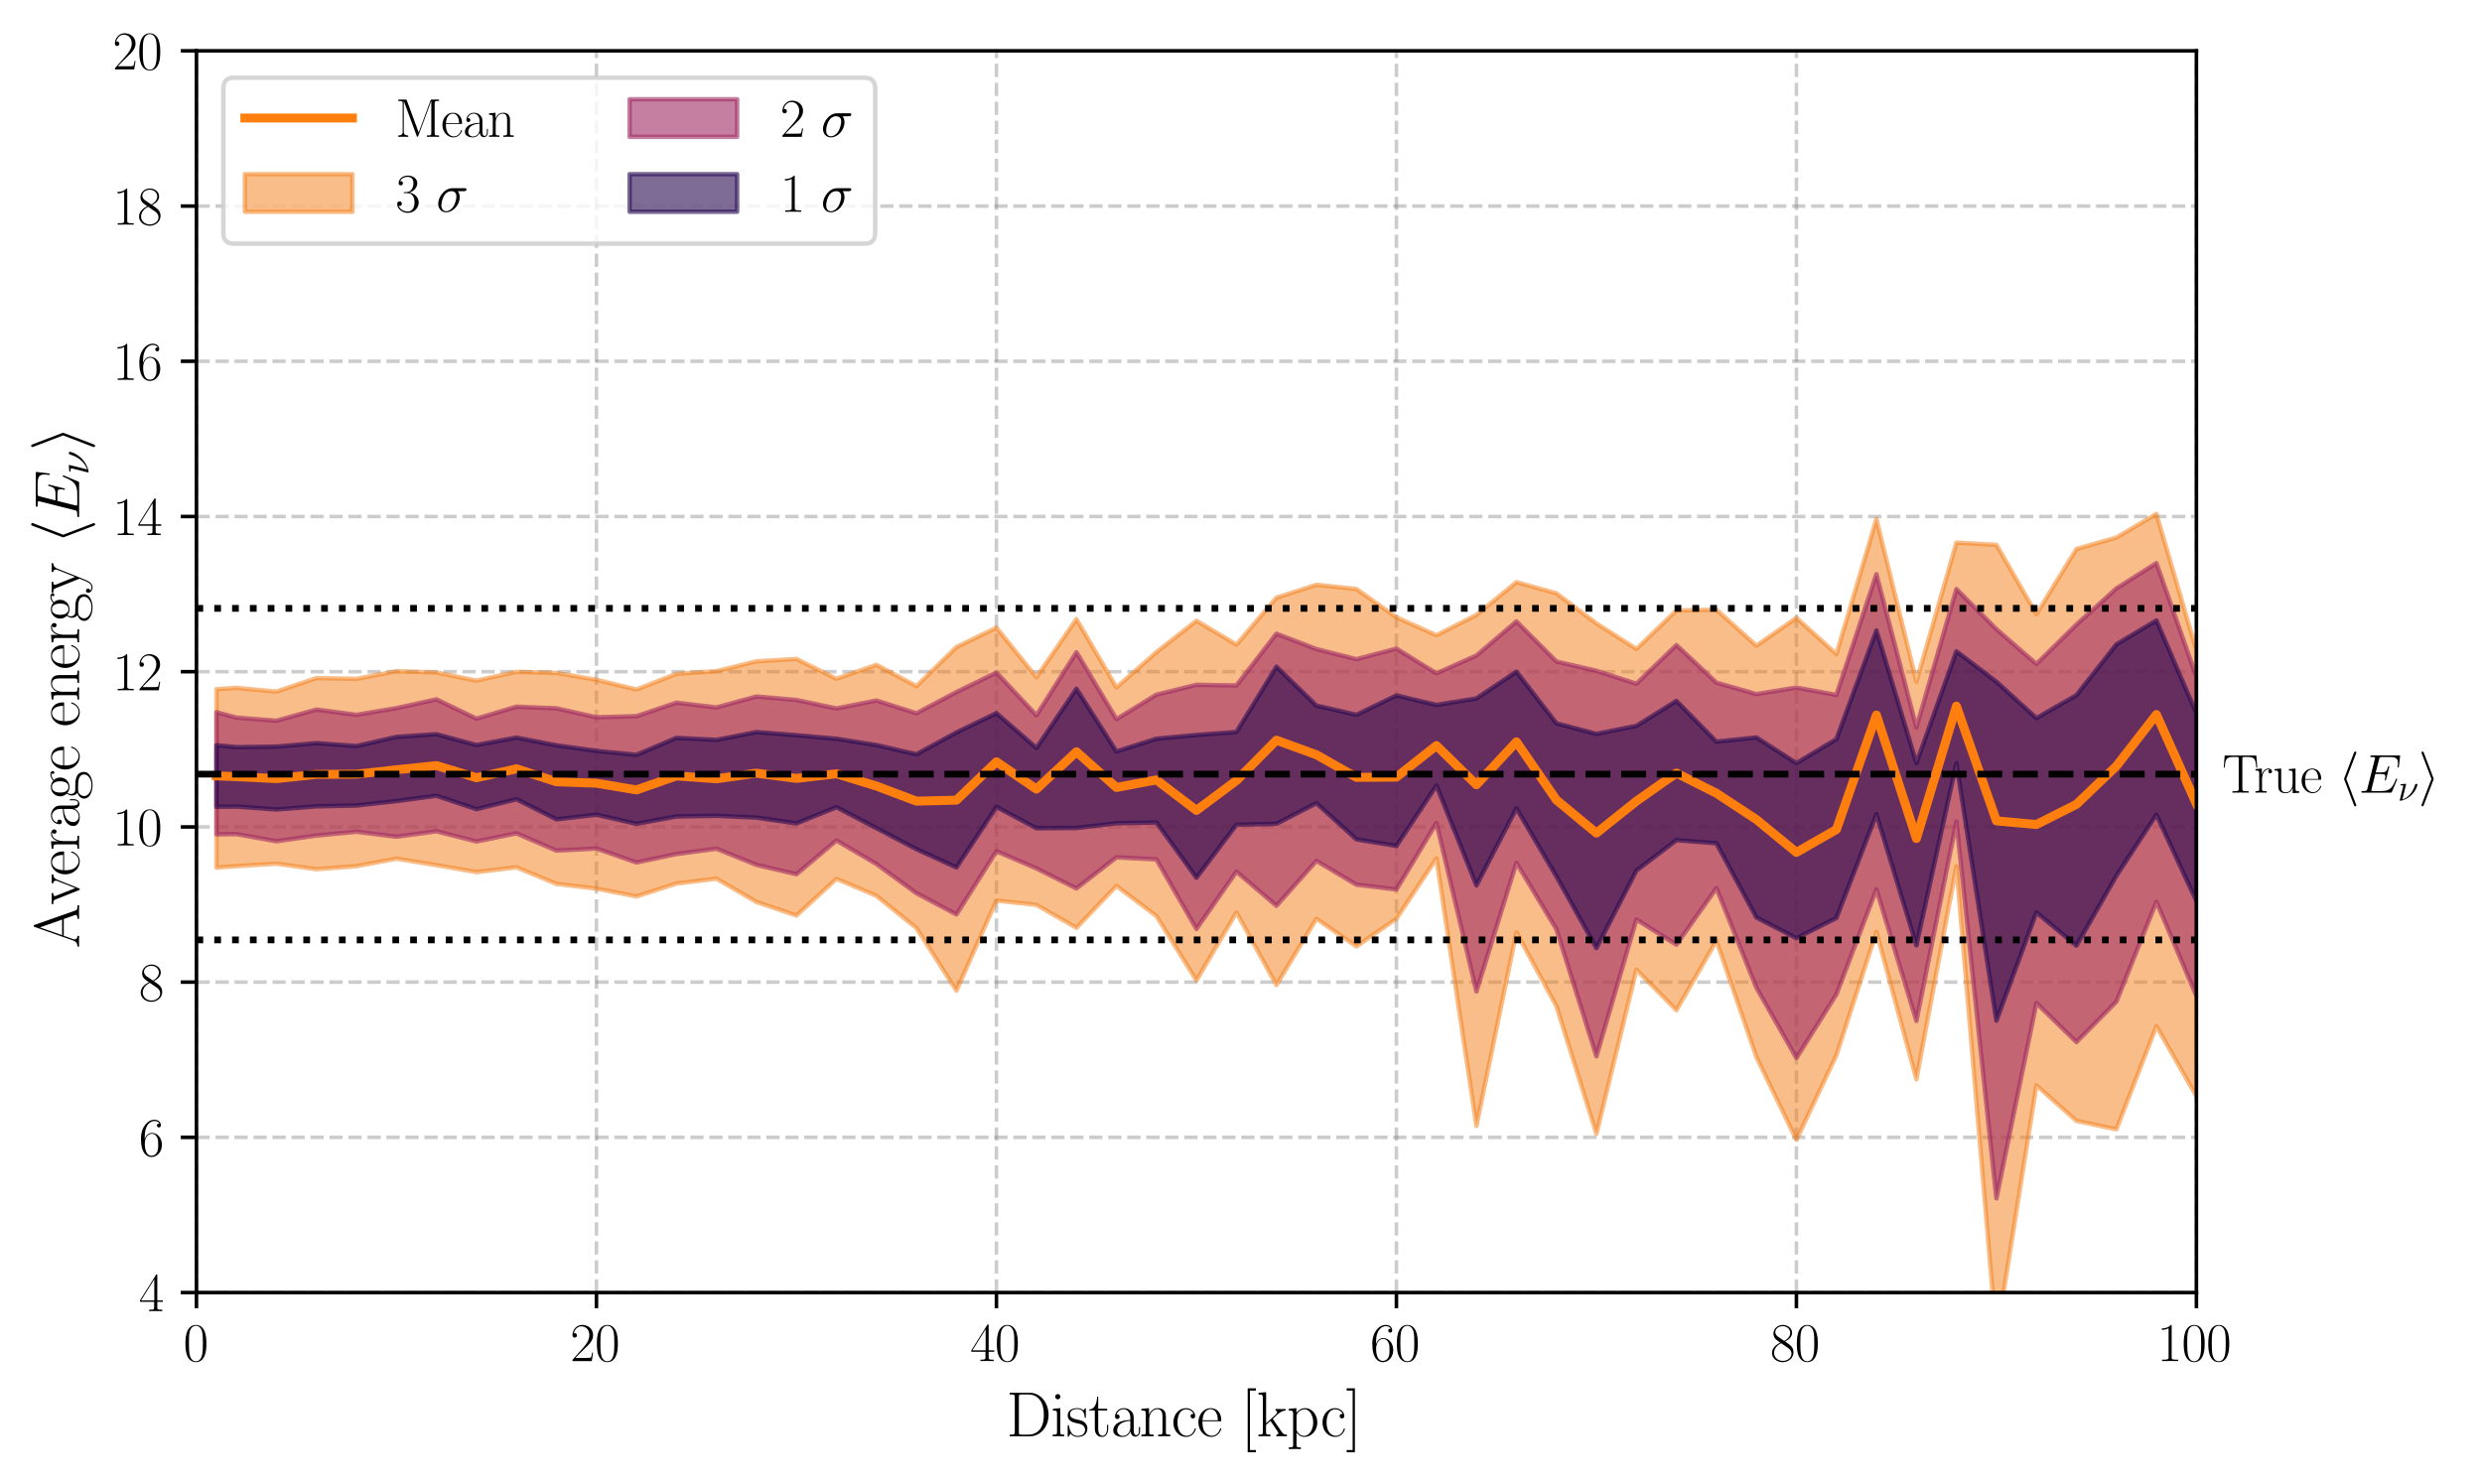 <?xml version="1.0" encoding="utf-8" standalone="no"?>
<!DOCTYPE svg PUBLIC "-//W3C//DTD SVG 1.1//EN"
  "http://www.w3.org/Graphics/SVG/1.1/DTD/svg11.dtd">
<svg xmlns:xlink="http://www.w3.org/1999/xlink" width="553.999pt" height="331.326pt" viewBox="0 0 553.999 331.326" xmlns="http://www.w3.org/2000/svg" version="1.1">
 <defs>
  <style type="text/css">*{stroke-linejoin: round; stroke-linecap: butt}</style>
 </defs>
 <g id="figure_1">
  <g id="patch_1">
   <path d="M 0 331.326 
L 553.999 331.326 
L 553.999 0 
L 0 0 
z
" style="fill: #ffffff"/>
  </g>
  <g id="axes_1">
   <g id="patch_2">
    <path d="M 43.854 288.551 
L 490.254 288.551 
L 490.254 11.351 
L 43.854 11.351 
z
" style="fill: #ffffff"/>
   </g>
   <g id="matplotlib.axis_1">
    <g id="xtick_1">
     <g id="line2d_1">
      <path d="M 43.854 288.551 
L 43.854 11.351 
" clip-path="url(#pb353075cf3)" style="fill: none; stroke-dasharray: 2.96,1.28; stroke-dashoffset: 0; stroke: #808080; stroke-opacity: 0.4; stroke-width: 0.8"/>
     </g>
     <g id="line2d_2">
      <defs>
       <path id="md4a68bca0a" d="M 0 0 
L 0 3.5 
" style="stroke: #000000; stroke-width: 0.8"/>
      </defs>
      <g>
       <use xlink:href="#md4a68bca0a" x="43.854" y="288.551" style="stroke: #000000; stroke-width: 0.8"/>
      </g>
     </g>
     <g id="text_1">
      <!-- $\mathdefault{0}$ -->
      <g transform="translate(40.927 303.853)scale(0.12 -0.12)">
       <defs>
        <path id="CMR17-30" d="M 2688 2038 
C 2688 2430 2682 3099 2413 3613 
C 2176 4063 1798 4224 1466 4224 
C 1158 4224 768 4082 525 3620 
C 269 3137 243 2539 243 2038 
C 243 1671 250 1112 448 623 
C 723 -39 1216 -128 1466 -128 
C 1760 -128 2208 -7 2470 604 
C 2662 1048 2688 1568 2688 2038 
z
M 1466 -26 
C 1056 -26 813 328 723 816 
C 653 1196 653 1749 653 2109 
C 653 2604 653 3015 736 3407 
C 858 3954 1216 4121 1466 4121 
C 1728 4121 2067 3947 2189 3420 
C 2272 3054 2278 2623 2278 2109 
C 2278 1691 2278 1176 2202 797 
C 2067 96 1690 -26 1466 -26 
z
" transform="scale(0.016)"/>
       </defs>
       <use xlink:href="#CMR17-30" transform="scale(0.996)"/>
      </g>
     </g>
    </g>
    <g id="xtick_2">
     <g id="line2d_3">
      <path d="M 133.134 288.551 
L 133.134 11.351 
" clip-path="url(#pb353075cf3)" style="fill: none; stroke-dasharray: 2.96,1.28; stroke-dashoffset: 0; stroke: #808080; stroke-opacity: 0.4; stroke-width: 0.8"/>
     </g>
     <g id="line2d_4">
      <g>
       <use xlink:href="#md4a68bca0a" x="133.134" y="288.551" style="stroke: #000000; stroke-width: 0.8"/>
      </g>
     </g>
     <g id="text_2">
      <!-- $\mathdefault{20}$ -->
      <g transform="translate(127.281 303.853)scale(0.12 -0.12)">
       <defs>
        <path id="CMR17-32" d="M 2669 990 
L 2554 990 
C 2490 537 2438 460 2413 422 
C 2381 371 1920 371 1830 371 
L 602 371 
C 832 620 1280 1073 1824 1596 
C 2214 1966 2669 2400 2669 3033 
C 2669 3788 2067 4224 1395 4224 
C 691 4224 262 3603 262 3027 
C 262 2777 448 2745 525 2745 
C 589 2745 781 2783 781 3007 
C 781 3206 614 3264 525 3264 
C 486 3264 448 3257 422 3244 
C 544 3788 915 4057 1306 4057 
C 1862 4057 2227 3616 2227 3033 
C 2227 2477 1901 1998 1536 1583 
L 262 147 
L 262 0 
L 2515 0 
L 2669 990 
z
" transform="scale(0.016)"/>
       </defs>
       <use xlink:href="#CMR17-32" transform="scale(0.996)"/>
       <use xlink:href="#CMR17-30" transform="translate(45.69 0)scale(0.996)"/>
      </g>
     </g>
    </g>
    <g id="xtick_3">
     <g id="line2d_5">
      <path d="M 222.414 288.551 
L 222.414 11.351 
" clip-path="url(#pb353075cf3)" style="fill: none; stroke-dasharray: 2.96,1.28; stroke-dashoffset: 0; stroke: #808080; stroke-opacity: 0.4; stroke-width: 0.8"/>
     </g>
     <g id="line2d_6">
      <g>
       <use xlink:href="#md4a68bca0a" x="222.414" y="288.551" style="stroke: #000000; stroke-width: 0.8"/>
      </g>
     </g>
     <g id="text_3">
      <!-- $\mathdefault{40}$ -->
      <g transform="translate(216.561 303.853)scale(0.12 -0.12)">
       <defs>
        <path id="CMR17-34" d="M 2150 4147 
C 2150 4281 2144 4288 2029 4288 
L 128 1254 
L 128 1088 
L 1779 1088 
L 1779 460 
C 1779 230 1766 166 1318 166 
L 1197 166 
L 1197 0 
C 1402 12 1747 12 1965 12 
C 2182 12 2528 12 2733 0 
L 2733 166 
L 2611 166 
C 2163 166 2150 230 2150 460 
L 2150 1088 
L 2803 1088 
L 2803 1254 
L 2150 1254 
L 2150 4147 
z
M 1798 3723 
L 1798 1254 
L 256 1254 
L 1798 3723 
z
" transform="scale(0.016)"/>
       </defs>
       <use xlink:href="#CMR17-34" transform="scale(0.996)"/>
       <use xlink:href="#CMR17-30" transform="translate(45.69 0)scale(0.996)"/>
      </g>
     </g>
    </g>
    <g id="xtick_4">
     <g id="line2d_7">
      <path d="M 311.694 288.551 
L 311.694 11.351 
" clip-path="url(#pb353075cf3)" style="fill: none; stroke-dasharray: 2.96,1.28; stroke-dashoffset: 0; stroke: #808080; stroke-opacity: 0.4; stroke-width: 0.8"/>
     </g>
     <g id="line2d_8">
      <g>
       <use xlink:href="#md4a68bca0a" x="311.694" y="288.551" style="stroke: #000000; stroke-width: 0.8"/>
      </g>
     </g>
     <g id="text_4">
      <!-- $\mathdefault{60}$ -->
      <g transform="translate(305.841 303.853)scale(0.12 -0.12)">
       <defs>
        <path id="CMR17-36" d="M 678 2198 
C 678 3712 1395 4076 1811 4076 
C 1946 4076 2272 4049 2400 3782 
C 2298 3782 2106 3782 2106 3558 
C 2106 3385 2246 3328 2336 3328 
C 2394 3328 2566 3353 2566 3571 
C 2566 3987 2246 4224 1805 4224 
C 1043 4224 243 3411 243 2011 
C 243 257 966 -128 1478 -128 
C 2099 -128 2688 431 2688 1295 
C 2688 2101 2170 2688 1517 2688 
C 1126 2688 838 2430 678 1979 
L 678 2198 
z
M 1478 25 
C 691 25 691 1212 691 1450 
C 691 1914 909 2585 1504 2585 
C 1613 2585 1926 2585 2138 2140 
C 2253 1889 2253 1624 2253 1302 
C 2253 954 2253 696 2118 438 
C 1978 173 1773 25 1478 25 
z
" transform="scale(0.016)"/>
       </defs>
       <use xlink:href="#CMR17-36" transform="scale(0.996)"/>
       <use xlink:href="#CMR17-30" transform="translate(45.69 0)scale(0.996)"/>
      </g>
     </g>
    </g>
    <g id="xtick_5">
     <g id="line2d_9">
      <path d="M 400.974 288.551 
L 400.974 11.351 
" clip-path="url(#pb353075cf3)" style="fill: none; stroke-dasharray: 2.96,1.28; stroke-dashoffset: 0; stroke: #808080; stroke-opacity: 0.4; stroke-width: 0.8"/>
     </g>
     <g id="line2d_10">
      <g>
       <use xlink:href="#md4a68bca0a" x="400.974" y="288.551" style="stroke: #000000; stroke-width: 0.8"/>
      </g>
     </g>
     <g id="text_5">
      <!-- $\mathdefault{80}$ -->
      <g transform="translate(395.121 303.853)scale(0.12 -0.12)">
       <defs>
        <path id="CMR17-38" d="M 1741 2289 
C 2144 2494 2554 2803 2554 3298 
C 2554 3884 1990 4224 1472 4224 
C 890 4224 378 3800 378 3215 
C 378 3054 416 2777 666 2533 
C 730 2469 998 2276 1171 2154 
C 883 2006 211 1652 211 945 
C 211 282 838 -128 1459 -128 
C 2144 -128 2720 366 2720 1022 
C 2720 1607 2330 1877 2074 2051 
L 1741 2289 
z
M 902 2855 
C 851 2887 595 3086 595 3388 
C 595 3781 998 4076 1459 4076 
C 1965 4076 2336 3716 2336 3298 
C 2336 2700 1670 2359 1638 2359 
C 1632 2359 1626 2359 1574 2398 
L 902 2855 
z
M 2080 1536 
C 2176 1466 2483 1253 2483 861 
C 2483 385 2010 25 1472 25 
C 890 25 448 443 448 951 
C 448 1459 838 1884 1280 2083 
L 2080 1536 
z
" transform="scale(0.016)"/>
       </defs>
       <use xlink:href="#CMR17-38" transform="scale(0.996)"/>
       <use xlink:href="#CMR17-30" transform="translate(45.69 0)scale(0.996)"/>
      </g>
     </g>
    </g>
    <g id="xtick_6">
     <g id="line2d_11">
      <path d="M 490.254 288.551 
L 490.254 11.351 
" clip-path="url(#pb353075cf3)" style="fill: none; stroke-dasharray: 2.96,1.28; stroke-dashoffset: 0; stroke: #808080; stroke-opacity: 0.4; stroke-width: 0.8"/>
     </g>
     <g id="line2d_12">
      <g>
       <use xlink:href="#md4a68bca0a" x="490.254" y="288.551" style="stroke: #000000; stroke-width: 0.8"/>
      </g>
     </g>
     <g id="text_6">
      <!-- $\mathdefault{100}$ -->
      <g transform="translate(481.474 303.853)scale(0.12 -0.12)">
       <defs>
        <path id="CMR17-31" d="M 1702 4083 
C 1702 4217 1696 4224 1606 4224 
C 1357 3927 979 3833 621 3820 
C 602 3820 570 3820 563 3808 
C 557 3795 557 3782 557 3648 
C 755 3648 1088 3686 1344 3839 
L 1344 467 
C 1344 243 1331 166 781 166 
L 589 166 
L 589 0 
C 896 6 1216 12 1523 12 
C 1830 12 2150 6 2458 0 
L 2458 166 
L 2266 166 
C 1715 166 1702 236 1702 467 
L 1702 4083 
z
" transform="scale(0.016)"/>
       </defs>
       <use xlink:href="#CMR17-31" transform="scale(0.996)"/>
       <use xlink:href="#CMR17-30" transform="translate(45.69 0)scale(0.996)"/>
       <use xlink:href="#CMR17-30" transform="translate(91.381 0)scale(0.996)"/>
      </g>
     </g>
    </g>
    <g id="text_7">
     <!-- Distance [kpc] -->
     <g transform="translate(224.623 320.639)scale(0.14 -0.14)">
      <defs>
       <path id="CMR17-44" d="M 333 4352 
L 333 4185 
C 774 4185 845 4185 845 3898 
L 845 453 
C 845 166 774 166 333 166 
L 333 0 
L 2368 0 
C 3398 0 4224 943 4224 2140 
C 4224 3344 3411 4352 2368 4352 
L 333 4352 
z
M 1523 166 
C 1267 166 1254 198 1254 414 
L 1254 3936 
C 1254 4153 1267 4185 1523 4185 
L 2240 4185 
C 2771 4185 3750 3873 3750 2140 
C 3750 1242 3488 879 3366 707 
C 3213 510 2848 166 2240 166 
L 1523 166 
z
" transform="scale(0.016)"/>
       <path id="CMR17-69" d="M 992 3961 
C 992 4102 877 4224 730 4224 
C 589 4224 467 4108 467 3961 
C 467 3820 582 3699 730 3699 
C 870 3699 992 3814 992 3961 
z
M 243 2745 
L 243 2579 
C 602 2579 653 2540 653 2231 
L 653 443 
C 653 198 627 166 218 166 
L 218 0 
C 371 12 646 12 806 12 
C 960 12 1222 12 1370 0 
L 1370 166 
C 992 166 979 205 979 436 
L 979 2816 
L 243 2745 
z
" transform="scale(0.016)"/>
       <path id="CMR17-73" d="M 1978 2688 
C 1978 2803 1971 2809 1933 2809 
C 1907 2809 1901 2803 1824 2707 
C 1805 2681 1747 2617 1728 2592 
C 1523 2809 1235 2816 1126 2816 
C 416 2816 160 2444 160 2073 
C 160 1497 813 1363 998 1324 
C 1402 1241 1542 1216 1677 1100 
C 1760 1024 1901 883 1901 652 
C 1901 384 1747 38 1158 38 
C 602 38 403 460 288 1024 
C 269 1113 269 1120 218 1120 
C 166 1120 160 1113 160 985 
L 160 64 
C 160 -52 166 -58 205 -58 
C 237 -58 243 -52 275 0 
C 314 57 410 211 448 275 
C 576 102 800 -64 1158 -64 
C 1792 -64 2131 281 2131 780 
C 2131 1107 1958 1280 1875 1356 
C 1683 1555 1459 1600 1190 1651 
C 838 1728 390 1817 390 2208 
C 390 2374 480 2726 1126 2726 
C 1811 2726 1850 2086 1862 1881 
C 1869 1849 1901 1843 1920 1843 
C 1978 1843 1978 1862 1978 1971 
L 1978 2688 
z
" transform="scale(0.016)"/>
       <path id="CMR17-74" d="M 966 2585 
L 1862 2585 
L 1862 2752 
L 966 2752 
L 966 3968 
L 851 3968 
C 838 3292 614 2700 70 2687 
L 70 2585 
L 627 2585 
L 627 778 
C 627 655 627 -64 1370 -64 
C 1747 -64 1965 308 1965 784 
L 1965 1151 
L 1850 1151 
L 1850 790 
C 1850 347 1677 51 1408 51 
C 1222 51 966 179 966 765 
L 966 2585 
z
" transform="scale(0.016)"/>
       <path id="CMR17-61" d="M 2304 1656 
C 2304 2048 2304 2275 2035 2534 
C 1798 2751 1523 2816 1306 2816 
C 800 2816 435 2408 435 1977 
C 435 1740 627 1728 666 1728 
C 749 1728 896 1779 896 1958 
C 896 2118 774 2188 666 2188 
C 640 2188 608 2182 589 2176 
C 723 2594 1069 2713 1293 2713 
C 1613 2713 1965 2421 1965 1875 
L 1965 1632 
C 1587 1619 1133 1568 774 1373 
C 371 1147 256 822 256 576 
C 256 77 832 -64 1171 -64 
C 1523 -64 1850 135 1990 505 
C 2003 219 2182 -39 2464 -39 
C 2598 -39 2938 51 2938 563 
L 2938 926 
L 2822 926 
L 2822 557 
C 2822 161 2650 109 2566 109 
C 2304 109 2304 446 2304 732 
L 2304 1656 
z
M 1965 887 
C 1965 323 1568 38 1216 38 
C 896 38 646 278 646 576 
C 646 771 730 1114 1101 1322 
C 1408 1497 1760 1523 1965 1536 
L 1965 887 
z
" transform="scale(0.016)"/>
       <path id="CMR17-6e" d="M 2656 1954 
C 2656 2282 2592 2816 1837 2816 
C 1331 2816 1069 2424 973 2166 
L 966 2166 
L 966 2816 
L 211 2745 
L 211 2578 
C 589 2578 646 2540 646 2231 
L 646 443 
C 646 198 621 166 211 166 
L 211 0 
C 365 12 646 12 813 12 
C 979 12 1267 12 1421 0 
L 1421 166 
C 1011 166 986 192 986 443 
L 986 1678 
C 986 2269 1344 2713 1792 2713 
C 2266 2713 2317 2289 2317 1980 
L 2317 443 
C 2317 198 2291 166 1882 166 
L 1882 0 
C 2035 12 2317 12 2483 12 
C 2650 12 2938 12 3091 0 
L 3091 166 
C 2682 166 2656 192 2656 443 
L 2656 1954 
z
" transform="scale(0.016)"/>
       <path id="CMR17-63" d="M 2234 2240 
C 2112 2240 1933 2240 1933 2015 
C 1933 1836 2080 1785 2163 1785 
C 2208 1785 2394 1804 2394 2028 
C 2394 2476 1958 2816 1466 2816 
C 787 2816 211 2201 211 1379 
C 211 521 813 -64 1466 -64 
C 2259 -64 2458 676 2458 747 
C 2458 773 2451 792 2406 792 
C 2362 792 2355 786 2330 702 
C 2163 180 1798 51 1523 51 
C 1114 51 621 431 621 1385 
C 621 2358 1094 2700 1472 2700 
C 1722 2700 2093 2582 2234 2240 
z
" transform="scale(0.016)"/>
       <path id="CMR17-65" d="M 2438 1503 
C 2464 1529 2464 1542 2464 1606 
C 2464 2251 2118 2816 1389 2816 
C 710 2816 173 2175 173 1394 
C 173 554 781 -64 1459 -64 
C 2176 -64 2458 619 2458 755 
C 2458 800 2419 800 2406 800 
C 2362 800 2355 787 2330 709 
C 2189 270 1837 51 1504 51 
C 1229 51 954 206 781 490 
C 582 819 582 1200 582 1503 
L 2438 1503 
z
M 589 1600 
C 634 2511 1126 2713 1382 2713 
C 1818 2713 2112 2308 2118 1600 
L 589 1600 
z
" transform="scale(0.016)"/>
       <path id="CMR17-5b" d="M 1504 -1600 
L 1504 -1376 
L 902 -1376 
L 902 4575 
L 1504 4575 
L 1504 4800 
L 678 4800 
L 678 -1600 
L 1504 -1600 
z
" transform="scale(0.016)"/>
       <path id="CMR17-6b" d="M 1670 1679 
C 1664 1692 1632 1730 1632 1749 
C 1632 1762 2086 2175 2144 2226 
C 2509 2532 2739 2563 2906 2570 
L 2906 2735 
C 2867 2735 2854 2735 2848 2729 
L 2534 2722 
C 2355 2722 2080 2722 1907 2735 
L 1907 2570 
C 1997 2563 2061 2513 2061 2423 
C 2061 2296 1933 2175 1926 2175 
L 960 1298 
L 960 4416 
L 198 4345 
L 198 4179 
C 576 4179 634 4141 634 3835 
L 634 439 
C 634 198 608 166 198 166 
L 198 0 
C 352 12 634 12 794 12 
C 954 12 1235 12 1389 0 
L 1389 166 
C 979 166 954 191 954 439 
L 954 1139 
L 1395 1540 
L 2042 586 
C 2118 471 2182 382 2182 299 
C 2182 185 2067 166 1990 166 
L 1990 0 
C 2144 12 2419 12 2579 12 
C 2694 12 2931 6 3040 0 
L 3040 166 
C 2739 166 2669 223 2477 503 
L 1670 1679 
z
" transform="scale(0.016)"/>
       <path id="CMR17-70" d="M 1408 -1114 
C 998 -1114 973 -1088 973 -834 
L 973 380 
C 1158 109 1427 -64 1766 -64 
C 2406 -64 3053 503 3053 1382 
C 3053 2196 2496 2816 1837 2816 
C 1453 2816 1139 2603 960 2345 
L 960 2816 
L 198 2745 
L 198 2577 
C 576 2577 634 2539 634 2228 
L 634 -834 
C 634 -1081 608 -1114 198 -1114 
L 198 -1280 
C 352 -1268 634 -1268 800 -1268 
C 966 -1268 1254 -1268 1408 -1280 
L 1408 -1114 
z
M 973 2015 
C 973 2106 973 2241 1222 2481 
C 1254 2506 1472 2700 1792 2700 
C 2259 2700 2643 2112 2643 1376 
C 2643 639 2234 38 1728 38 
C 1498 38 1248 148 1056 451 
C 973 594 973 632 973 736 
L 973 2015 
z
" transform="scale(0.016)"/>
       <path id="CMR17-5d" d="M 915 4800 
L 90 4800 
L 90 4575 
L 691 4575 
L 691 -1376 
L 90 -1376 
L 90 -1600 
L 915 -1600 
L 915 4800 
z
" transform="scale(0.016)"/>
      </defs>
      <use xlink:href="#CMR17-44" transform="scale(0.996)"/>
      <use xlink:href="#CMR17-69" transform="translate(70.394 0)scale(0.996)"/>
      <use xlink:href="#CMR17-73" transform="translate(95.265 0)scale(0.996)"/>
      <use xlink:href="#CMR17-74" transform="translate(131.066 0)scale(0.996)"/>
      <use xlink:href="#CMR17-61" transform="translate(166.347 0)scale(0.996)"/>
      <use xlink:href="#CMR17-6e" transform="translate(212.037 0)scale(0.996)"/>
      <use xlink:href="#CMR17-63" transform="translate(262.933 0)scale(0.996)"/>
      <use xlink:href="#CMR17-65" transform="translate(303.418 0)scale(0.996)"/>
      <use xlink:href="#CMR17-5b" transform="translate(373.98 0)scale(0.996)"/>
      <use xlink:href="#CMR17-6b" transform="translate(398.851 0)scale(0.996)"/>
      <use xlink:href="#CMR17-70" transform="translate(447.144 0)scale(0.996)"/>
      <use xlink:href="#CMR17-63" transform="translate(500.642 0)scale(0.996)"/>
      <use xlink:href="#CMR17-5d" transform="translate(541.127 0)scale(0.996)"/>
     </g>
    </g>
   </g>
   <g id="matplotlib.axis_2">
    <g id="ytick_1">
     <g id="line2d_13">
      <path d="M 43.854 288.551 
L 490.254 288.551 
" clip-path="url(#pb353075cf3)" style="fill: none; stroke-dasharray: 2.96,1.28; stroke-dashoffset: 0; stroke: #808080; stroke-opacity: 0.4; stroke-width: 0.8"/>
     </g>
     <g id="line2d_14">
      <defs>
       <path id="ma4c1d0f620" d="M 0 0 
L -3.5 0 
" style="stroke: #000000; stroke-width: 0.8"/>
      </defs>
      <g>
       <use xlink:href="#ma4c1d0f620" x="43.854" y="288.551" style="stroke: #000000; stroke-width: 0.8"/>
      </g>
     </g>
     <g id="text_8">
      <!-- $\mathdefault{4}$ -->
      <g transform="translate(31.001 292.702)scale(0.12 -0.12)">
       <use xlink:href="#CMR17-34" transform="scale(0.996)"/>
      </g>
     </g>
    </g>
    <g id="ytick_2">
     <g id="line2d_15">
      <path d="M 43.854 253.901 
L 490.254 253.901 
" clip-path="url(#pb353075cf3)" style="fill: none; stroke-dasharray: 2.96,1.28; stroke-dashoffset: 0; stroke: #808080; stroke-opacity: 0.4; stroke-width: 0.8"/>
     </g>
     <g id="line2d_16">
      <g>
       <use xlink:href="#ma4c1d0f620" x="43.854" y="253.901" style="stroke: #000000; stroke-width: 0.8"/>
      </g>
     </g>
     <g id="text_9">
      <!-- $\mathdefault{6}$ -->
      <g transform="translate(31.001 258.052)scale(0.12 -0.12)">
       <use xlink:href="#CMR17-36" transform="scale(0.996)"/>
      </g>
     </g>
    </g>
    <g id="ytick_3">
     <g id="line2d_17">
      <path d="M 43.854 219.251 
L 490.254 219.251 
" clip-path="url(#pb353075cf3)" style="fill: none; stroke-dasharray: 2.96,1.28; stroke-dashoffset: 0; stroke: #808080; stroke-opacity: 0.4; stroke-width: 0.8"/>
     </g>
     <g id="line2d_18">
      <g>
       <use xlink:href="#ma4c1d0f620" x="43.854" y="219.251" style="stroke: #000000; stroke-width: 0.8"/>
      </g>
     </g>
     <g id="text_10">
      <!-- $\mathdefault{8}$ -->
      <g transform="translate(31.001 223.402)scale(0.12 -0.12)">
       <use xlink:href="#CMR17-38" transform="scale(0.996)"/>
      </g>
     </g>
    </g>
    <g id="ytick_4">
     <g id="line2d_19">
      <path d="M 43.854 184.601 
L 490.254 184.601 
" clip-path="url(#pb353075cf3)" style="fill: none; stroke-dasharray: 2.96,1.28; stroke-dashoffset: 0; stroke: #808080; stroke-opacity: 0.4; stroke-width: 0.8"/>
     </g>
     <g id="line2d_20">
      <g>
       <use xlink:href="#ma4c1d0f620" x="43.854" y="184.601" style="stroke: #000000; stroke-width: 0.8"/>
      </g>
     </g>
     <g id="text_11">
      <!-- $\mathdefault{10}$ -->
      <g transform="translate(25.148 188.752)scale(0.12 -0.12)">
       <use xlink:href="#CMR17-31" transform="scale(0.996)"/>
       <use xlink:href="#CMR17-30" transform="translate(45.69 0)scale(0.996)"/>
      </g>
     </g>
    </g>
    <g id="ytick_5">
     <g id="line2d_21">
      <path d="M 43.854 149.951 
L 490.254 149.951 
" clip-path="url(#pb353075cf3)" style="fill: none; stroke-dasharray: 2.96,1.28; stroke-dashoffset: 0; stroke: #808080; stroke-opacity: 0.4; stroke-width: 0.8"/>
     </g>
     <g id="line2d_22">
      <g>
       <use xlink:href="#ma4c1d0f620" x="43.854" y="149.951" style="stroke: #000000; stroke-width: 0.8"/>
      </g>
     </g>
     <g id="text_12">
      <!-- $\mathdefault{12}$ -->
      <g transform="translate(25.148 154.102)scale(0.12 -0.12)">
       <use xlink:href="#CMR17-31" transform="scale(0.996)"/>
       <use xlink:href="#CMR17-32" transform="translate(45.69 0)scale(0.996)"/>
      </g>
     </g>
    </g>
    <g id="ytick_6">
     <g id="line2d_23">
      <path d="M 43.854 115.301 
L 490.254 115.301 
" clip-path="url(#pb353075cf3)" style="fill: none; stroke-dasharray: 2.96,1.28; stroke-dashoffset: 0; stroke: #808080; stroke-opacity: 0.4; stroke-width: 0.8"/>
     </g>
     <g id="line2d_24">
      <g>
       <use xlink:href="#ma4c1d0f620" x="43.854" y="115.301" style="stroke: #000000; stroke-width: 0.8"/>
      </g>
     </g>
     <g id="text_13">
      <!-- $\mathdefault{14}$ -->
      <g transform="translate(25.148 119.452)scale(0.12 -0.12)">
       <use xlink:href="#CMR17-31" transform="scale(0.996)"/>
       <use xlink:href="#CMR17-34" transform="translate(45.69 0)scale(0.996)"/>
      </g>
     </g>
    </g>
    <g id="ytick_7">
     <g id="line2d_25">
      <path d="M 43.854 80.651 
L 490.254 80.651 
" clip-path="url(#pb353075cf3)" style="fill: none; stroke-dasharray: 2.96,1.28; stroke-dashoffset: 0; stroke: #808080; stroke-opacity: 0.4; stroke-width: 0.8"/>
     </g>
     <g id="line2d_26">
      <g>
       <use xlink:href="#ma4c1d0f620" x="43.854" y="80.651" style="stroke: #000000; stroke-width: 0.8"/>
      </g>
     </g>
     <g id="text_14">
      <!-- $\mathdefault{16}$ -->
      <g transform="translate(25.148 84.802)scale(0.12 -0.12)">
       <use xlink:href="#CMR17-31" transform="scale(0.996)"/>
       <use xlink:href="#CMR17-36" transform="translate(45.69 0)scale(0.996)"/>
      </g>
     </g>
    </g>
    <g id="ytick_8">
     <g id="line2d_27">
      <path d="M 43.854 46.001 
L 490.254 46.001 
" clip-path="url(#pb353075cf3)" style="fill: none; stroke-dasharray: 2.96,1.28; stroke-dashoffset: 0; stroke: #808080; stroke-opacity: 0.4; stroke-width: 0.8"/>
     </g>
     <g id="line2d_28">
      <g>
       <use xlink:href="#ma4c1d0f620" x="43.854" y="46.001" style="stroke: #000000; stroke-width: 0.8"/>
      </g>
     </g>
     <g id="text_15">
      <!-- $\mathdefault{18}$ -->
      <g transform="translate(25.148 50.152)scale(0.12 -0.12)">
       <use xlink:href="#CMR17-31" transform="scale(0.996)"/>
       <use xlink:href="#CMR17-38" transform="translate(45.69 0)scale(0.996)"/>
      </g>
     </g>
    </g>
    <g id="ytick_9">
     <g id="line2d_29">
      <path d="M 43.854 11.351 
L 490.254 11.351 
" clip-path="url(#pb353075cf3)" style="fill: none; stroke-dasharray: 2.96,1.28; stroke-dashoffset: 0; stroke: #808080; stroke-opacity: 0.4; stroke-width: 0.8"/>
     </g>
     <g id="line2d_30">
      <g>
       <use xlink:href="#ma4c1d0f620" x="43.854" y="11.351" style="stroke: #000000; stroke-width: 0.8"/>
      </g>
     </g>
     <g id="text_16">
      <!-- $\mathdefault{20}$ -->
      <g transform="translate(25.148 15.502)scale(0.12 -0.12)">
       <use xlink:href="#CMR17-32" transform="scale(0.996)"/>
       <use xlink:href="#CMR17-30" transform="translate(45.69 0)scale(0.996)"/>
      </g>
     </g>
    </g>
    <g id="text_17">
     <!-- Average energy $\left \langle E_\nu \right \rangle$ -->
     <g transform="translate(17.661 211.645)rotate(-90)scale(0.14 -0.14)">
      <defs>
       <path id="CMR17-41" d="M 2323 4441 
C 2291 4524 2278 4544 2214 4544 
C 2150 4544 2138 4524 2106 4441 
L 749 580 
C 627 236 371 166 147 166 
L 147 0 
C 262 12 518 12 640 12 
C 800 12 1056 12 1210 0 
L 1210 166 
C 909 179 864 382 864 459 
C 864 516 877 548 890 586 
L 1229 1536 
L 2906 1536 
L 3290 453 
C 3322 376 3322 363 3322 338 
C 3322 166 3046 166 2925 166 
L 2925 0 
C 3110 12 3443 12 3642 12 
C 3808 12 4128 12 4282 0 
L 4282 166 
C 3942 166 3827 166 3744 402 
L 2323 4441 
z
M 2067 3924 
L 2848 1702 
L 1286 1702 
L 2067 3924 
z
" transform="scale(0.016)"/>
       <path id="CMR17-76" d="M 2502 2173 
C 2560 2315 2662 2572 3034 2585 
L 3034 2752 
C 2912 2745 2752 2739 2630 2739 
C 2496 2739 2285 2739 2157 2752 
L 2157 2585 
C 2317 2572 2406 2495 2406 2328 
C 2406 2270 2406 2257 2368 2167 
L 1664 379 
L 902 2308 
C 864 2392 864 2405 864 2431 
C 864 2585 1075 2585 1171 2585 
L 1171 2752 
C 1018 2739 736 2739 576 2739 
C 403 2739 205 2739 64 2752 
L 64 2585 
C 307 2585 442 2585 518 2386 
L 1446 44 
C 1485 -52 1491 -64 1549 -64 
C 1606 -64 1613 -52 1651 44 
L 2502 2173 
z
" transform="scale(0.016)"/>
       <path id="CMR17-72" d="M 960 1517 
C 960 2134 1222 2713 1702 2713 
C 1747 2713 1792 2707 1837 2687 
C 1837 2687 1696 2642 1696 2475 
C 1696 2321 1818 2257 1914 2257 
C 1990 2257 2131 2302 2131 2482 
C 2131 2687 1926 2816 1709 2816 
C 1222 2816 1011 2340 947 2115 
L 941 2115 
L 941 2816 
L 198 2745 
L 198 2578 
C 576 2578 634 2540 634 2231 
L 634 443 
C 634 198 608 166 198 166 
L 198 0 
C 352 12 646 12 813 12 
C 998 12 1325 12 1498 0 
L 1498 166 
C 1037 166 960 166 960 455 
L 960 1517 
z
" transform="scale(0.016)"/>
       <path id="CMR17-67" d="M 710 1165 
C 832 1068 1043 960 1299 960 
C 1805 960 2240 1359 2240 1895 
C 2240 2063 2189 2321 1997 2521 
C 2176 2713 2438 2777 2586 2777 
C 2611 2777 2650 2777 2682 2758 
C 2656 2751 2598 2726 2598 2623 
C 2598 2540 2656 2483 2739 2483 
C 2835 2483 2886 2547 2886 2630 
C 2886 2751 2790 2880 2586 2880 
C 2330 2880 2106 2758 1926 2591 
C 1734 2764 1504 2828 1299 2828 
C 794 2828 358 2431 358 1895 
C 358 1527 570 1294 634 1230 
C 442 1004 442 742 442 710 
C 442 544 506 300 723 166 
C 390 82 128 -184 128 -517 
C 128 -996 736 -1344 1466 -1344 
C 2170 -1344 2803 -1009 2803 -510 
C 2803 384 1856 384 1363 384 
C 1216 384 954 384 922 390 
C 723 422 589 601 589 825 
C 589 883 589 1024 710 1165 
z
M 1299 1068 
C 736 1068 736 1766 736 1895 
C 736 2024 736 2719 1299 2719 
C 1862 2719 1862 2024 1862 1895 
C 1862 1766 1862 1068 1299 1068 
z
M 1466 -1236 
C 826 -1236 384 -883 384 -517 
C 384 -311 493 -118 634 -11 
C 794 102 858 102 1293 102 
C 1818 102 2547 102 2547 -517 
C 2547 -883 2106 -1236 1466 -1236 
z
" transform="scale(0.016)"/>
       <path id="CMR17-79" d="M 2496 2183 
C 2656 2579 2944 2585 3034 2585 
L 3034 2752 
C 2912 2745 2752 2739 2630 2739 
C 2496 2739 2285 2739 2157 2752 
L 2157 2585 
C 2400 2566 2406 2384 2406 2332 
C 2406 2268 2394 2235 2362 2158 
L 1664 409 
L 902 2300 
C 870 2378 870 2423 870 2430 
C 870 2572 1018 2585 1171 2585 
L 1171 2752 
C 1018 2739 742 2739 582 2739 
C 410 2739 205 2739 64 2752 
L 64 2585 
C 410 2585 448 2553 531 2345 
L 1485 -31 
C 1197 -795 1030 -1242 627 -1242 
C 557 -1242 397 -1223 282 -1106 
C 429 -1093 493 -1002 493 -892 
C 493 -782 416 -685 288 -685 
C 147 -685 77 -782 77 -899 
C 77 -1158 339 -1344 627 -1344 
C 998 -1344 1229 -983 1357 -659 
L 2496 2183 
z
" transform="scale(0.016)"/>
       <path id="CMSY10-68" d="M 2099 4557 
C 2131 4627 2131 4640 2131 4672 
C 2131 4742 2074 4800 2003 4800 
C 1946 4800 1901 4768 1856 4653 
L 736 1715 
C 723 1677 704 1638 704 1600 
C 704 1580 704 1568 736 1491 
L 1856 -1447 
C 1882 -1517 1914 -1600 2003 -1600 
C 2074 -1600 2131 -1543 2131 -1472 
C 2131 -1453 2131 -1440 2099 -1370 
L 966 1600 
L 2099 4557 
z
" transform="scale(0.016)"/>
       <path id="CMMI12-45" d="M 4448 1489 
C 4454 1508 4474 1553 4474 1578 
C 4474 1611 4448 1643 4410 1643 
C 4384 1643 4371 1636 4352 1617 
C 4339 1611 4339 1598 4282 1469 
C 3904 570 3629 185 2605 185 
L 1670 185 
C 1581 185 1568 185 1530 192 
C 1459 198 1453 211 1453 262 
C 1453 307 1466 346 1478 403 
L 1920 2176 
L 2554 2176 
C 3053 2176 3091 2066 3091 1874 
C 3091 1810 3091 1752 3046 1559 
C 3034 1534 3027 1508 3027 1489 
C 3027 1444 3059 1424 3098 1424 
C 3155 1424 3162 1469 3187 1559 
L 3552 3036 
C 3552 3068 3526 3099 3488 3099 
C 3430 3099 3424 3074 3398 2986 
C 3270 2500 3142 2361 2573 2361 
L 1965 2361 
L 2362 3913 
C 2419 4134 2432 4153 2694 4153 
L 3610 4153 
C 4397 4153 4557 3945 4557 3465 
C 4557 3459 4557 3282 4531 3074 
C 4525 3049 4518 3011 4518 2998 
C 4518 2948 4550 2929 4589 2929 
C 4634 2929 4659 2954 4672 3068 
L 4806 4172 
C 4806 4191 4819 4255 4819 4268 
C 4819 4339 4762 4339 4646 4339 
L 1523 4339 
C 1402 4339 1338 4339 1338 4223 
C 1338 4153 1382 4153 1491 4153 
C 1888 4153 1888 4109 1888 4039 
C 1888 4008 1882 3983 1862 3913 
L 998 474 
C 941 249 928 185 480 185 
C 358 185 294 185 294 70 
C 294 0 333 0 461 0 
L 3674 0 
C 3814 0 3821 6 3866 108 
L 4448 1489 
z
" transform="scale(0.016)"/>
       <path id="CMMI12-17" d="M 1408 2751 
C 1408 2777 1389 2816 1338 2816 
C 1293 2816 691 2758 595 2751 
C 525 2745 461 2739 461 2623 
C 461 2559 512 2559 602 2559 
C 902 2559 922 2515 922 2445 
C 922 2419 909 2343 902 2317 
L 339 64 
C 339 38 358 0 403 0 
L 538 0 
C 627 0 1600 230 2349 996 
C 3174 1845 3290 2630 3290 2655 
C 3290 2758 3206 2816 3123 2816 
C 2938 2816 2893 2643 2880 2598 
C 2502 1264 1626 472 774 192 
L 1408 2751 
z
" transform="scale(0.016)"/>
       <path id="CMSY10-69" d="M 1747 1491 
C 1779 1568 1779 1580 1779 1600 
C 1779 1619 1779 1632 1747 1709 
L 627 4653 
C 589 4761 550 4800 480 4800 
C 410 4800 352 4742 352 4672 
C 352 4653 352 4640 384 4569 
L 1517 1600 
L 384 -1357 
C 352 -1428 352 -1440 352 -1472 
C 352 -1543 410 -1600 480 -1600 
C 563 -1600 589 -1536 614 -1472 
L 1747 1491 
z
" transform="scale(0.016)"/>
      </defs>
      <use xlink:href="#CMR17-41" transform="scale(0.996)"/>
      <use xlink:href="#CMR17-76" transform="translate(69.072 0)scale(0.996)"/>
      <use xlink:href="#CMR17-65" transform="translate(114.763 0)scale(0.996)"/>
      <use xlink:href="#CMR17-72" transform="translate(155.249 0)scale(0.996)"/>
      <use xlink:href="#CMR17-61" transform="translate(190.529 0)scale(0.996)"/>
      <use xlink:href="#CMR17-67" transform="translate(236.22 0)scale(0.996)"/>
      <use xlink:href="#CMR17-65" transform="translate(281.91 0)scale(0.996)"/>
      <use xlink:href="#CMR17-65" transform="translate(352.472 0)scale(0.996)"/>
      <use xlink:href="#CMR17-6e" transform="translate(392.958 0)scale(0.996)"/>
      <use xlink:href="#CMR17-65" transform="translate(443.853 0)scale(0.996)"/>
      <use xlink:href="#CMR17-72" transform="translate(484.339 0)scale(0.996)"/>
      <use xlink:href="#CMR17-67" transform="translate(519.619 0)scale(0.996)"/>
      <use xlink:href="#CMR17-79" transform="translate(565.31 0)scale(0.996)"/>
      <use xlink:href="#CMSY10-68" transform="translate(643.679 0)scale(0.996)"/>
      <use xlink:href="#CMMI12-45" transform="translate(682.422 0)scale(0.996)"/>
      <use xlink:href="#CMMI12-17" transform="translate(754.634 -14.944)scale(0.697)"/>
      <use xlink:href="#CMSY10-69" transform="translate(793.27 0)scale(0.996)"/>
     </g>
    </g>
   </g>
   <g id="PolyCollection_1">
    <defs>
     <path id="m8d3a920098" d="M 48.318 -177.462 
L 48.318 -137.647 
L 52.782 -137.966 
L 61.71 -138.515 
L 70.638 -137.285 
L 79.566 -137.964 
L 88.494 -139.631 
L 97.422 -138.186 
L 106.35 -136.641 
L 115.278 -137.706 
L 124.206 -134.007 
L 133.134 -132.946 
L 142.062 -131.208 
L 150.99 -134.082 
L 159.918 -135.17 
L 168.846 -129.974 
L 177.774 -126.938 
L 186.702 -135.129 
L 195.63 -131.342 
L 204.558 -124.138 
L 213.486 -110.174 
L 222.414 -130.286 
L 231.342 -129.315 
L 240.27 -124.197 
L 249.198 -133.549 
L 258.126 -126.824 
L 267.054 -112.452 
L 275.982 -127.623 
L 284.91 -111.43 
L 293.838 -126.226 
L 302.766 -120.035 
L 311.694 -126.235 
L 320.622 -139.665 
L 329.55 -79.99 
L 338.478 -123.173 
L 347.406 -106.701 
L 356.334 -78.198 
L 365.262 -114.843 
L 374.19 -105.804 
L 383.118 -121.306 
L 392.046 -95.342 
L 400.974 -76.857 
L 409.902 -95.766 
L 418.83 -123.287 
L 427.758 -90.386 
L 436.686 -137.937 
L 445.614 -32.744 
L 454.542 -89.024 
L 463.47 -81.101 
L 472.398 -79.21 
L 481.326 -102.223 
L 490.254 -86.596 
L 490.254 -186.14 
L 490.254 -186.14 
L 481.326 -216.593 
L 472.398 -211.322 
L 463.47 -208.767 
L 454.542 -194.218 
L 445.614 -209.697 
L 436.686 -210.18 
L 427.758 -179.131 
L 418.83 -215.463 
L 409.902 -185.315 
L 400.974 -193.382 
L 392.046 -187.184 
L 383.118 -195.217 
L 374.19 -195.051 
L 365.262 -186.452 
L 356.334 -192.146 
L 347.406 -198.871 
L 338.478 -201.364 
L 329.55 -194.039 
L 320.622 -189.516 
L 311.694 -193.508 
L 302.766 -199.834 
L 293.838 -200.775 
L 284.91 -197.897 
L 275.982 -187.419 
L 267.054 -192.752 
L 258.126 -185.737 
L 249.198 -177.861 
L 240.27 -193.105 
L 231.342 -180.138 
L 222.414 -191.199 
L 213.486 -186.876 
L 204.558 -178.15 
L 195.63 -182.909 
L 186.702 -179.794 
L 177.774 -184.217 
L 168.846 -183.699 
L 159.918 -181.493 
L 150.99 -180.9 
L 142.062 -177.397 
L 133.134 -179.57 
L 124.206 -181.095 
L 115.278 -181.341 
L 106.35 -179.389 
L 97.422 -181.19 
L 88.494 -181.489 
L 79.566 -179.778 
L 70.638 -179.955 
L 61.71 -176.934 
L 52.782 -177.758 
L 48.318 -177.462 
z
" style="stroke: #f57d15; stroke-opacity: 0.5"/>
    </defs>
    <g clip-path="url(#pb353075cf3)">
     <use xlink:href="#m8d3a920098" x="0" y="331.326" style="fill: #f57d15; fill-opacity: 0.5; stroke: #f57d15; stroke-opacity: 0.5"/>
    </g>
   </g>
   <g id="PolyCollection_2">
    <defs>
     <path id="m85eaa3cdb5" d="M 48.318 -172.328 
L 48.318 -145.06 
L 52.782 -145.118 
L 61.71 -143.534 
L 70.638 -144.799 
L 79.566 -145.653 
L 88.494 -144.536 
L 97.422 -145.75 
L 106.35 -143.481 
L 115.278 -145.289 
L 124.206 -141.443 
L 133.134 -141.909 
L 142.062 -138.788 
L 150.99 -140.671 
L 159.918 -141.863 
L 168.846 -138.258 
L 177.774 -136.164 
L 186.702 -143.7 
L 195.63 -138.448 
L 204.558 -131.925 
L 213.486 -127.189 
L 222.414 -141.298 
L 231.342 -137.466 
L 240.27 -132.996 
L 249.198 -139.937 
L 258.126 -139.481 
L 267.054 -123.945 
L 275.982 -136.747 
L 284.91 -129.124 
L 293.838 -139.154 
L 302.766 -133.837 
L 311.694 -132.762 
L 320.622 -147.615 
L 329.55 -110.007 
L 338.478 -138.721 
L 347.406 -123.867 
L 356.334 -95.51 
L 365.262 -126.049 
L 374.19 -120.431 
L 383.118 -133.068 
L 392.046 -110.817 
L 400.974 -95.133 
L 409.902 -109.351 
L 418.83 -132.789 
L 427.758 -103.407 
L 436.686 -147.92 
L 445.614 -63.799 
L 454.542 -107.403 
L 463.47 -98.699 
L 472.398 -107.721 
L 481.326 -130.015 
L 490.254 -108.99 
L 490.254 -180.228 
L 490.254 -180.228 
L 481.326 -205.608 
L 472.398 -199.966 
L 463.47 -191.888 
L 454.542 -183.099 
L 445.614 -190.853 
L 436.686 -199.818 
L 427.758 -168.92 
L 418.83 -203.136 
L 409.902 -176.182 
L 400.974 -177.82 
L 392.046 -176.373 
L 383.118 -178.929 
L 374.19 -187.315 
L 365.262 -178.69 
L 356.334 -181.569 
L 347.406 -183.643 
L 338.478 -192.598 
L 329.55 -184.982 
L 320.622 -180.998 
L 311.694 -186.523 
L 302.766 -184.158 
L 293.838 -186.42 
L 284.91 -189.849 
L 275.982 -178.302 
L 267.054 -178.448 
L 258.126 -176.246 
L 249.198 -170.773 
L 240.27 -185.718 
L 231.342 -171.624 
L 222.414 -181.177 
L 213.486 -176.825 
L 204.558 -172.093 
L 195.63 -174.935 
L 186.702 -173.166 
L 177.774 -175.053 
L 168.846 -175.835 
L 159.918 -173.387 
L 150.99 -174.456 
L 142.062 -171.432 
L 133.134 -171.201 
L 124.206 -173.192 
L 115.278 -173.557 
L 106.35 -170.892 
L 97.422 -175.197 
L 88.494 -173.237 
L 79.566 -171.745 
L 70.638 -172.919 
L 61.71 -170.421 
L 52.782 -171.121 
L 48.318 -172.328 
z
" style="stroke: #9f2a63; stroke-opacity: 0.6"/>
    </defs>
    <g clip-path="url(#pb353075cf3)">
     <use xlink:href="#m85eaa3cdb5" x="0" y="331.326" style="fill: #9f2a63; fill-opacity: 0.6; stroke: #9f2a63; stroke-opacity: 0.6"/>
    </g>
   </g>
   <g id="PolyCollection_3">
    <defs>
     <path id="mb2aae2e224" d="M 48.318 -164.946 
L 48.318 -151.221 
L 52.782 -151.265 
L 61.71 -150.628 
L 70.638 -151.32 
L 79.566 -151.509 
L 88.494 -152.499 
L 97.422 -153.676 
L 106.35 -150.694 
L 115.278 -152.91 
L 124.206 -148.419 
L 133.134 -149.458 
L 142.062 -147.416 
L 150.99 -149.062 
L 159.918 -149.211 
L 168.846 -148.81 
L 177.774 -147.503 
L 186.702 -151.126 
L 195.63 -146.458 
L 204.558 -141.751 
L 213.486 -137.681 
L 222.414 -151.199 
L 231.342 -146.426 
L 240.27 -146.485 
L 249.198 -147.541 
L 258.126 -147.713 
L 267.054 -135.389 
L 275.982 -147.211 
L 284.91 -147.416 
L 293.838 -152.021 
L 302.766 -143.948 
L 311.694 -142.487 
L 320.622 -155.95 
L 329.55 -133.674 
L 338.478 -150.864 
L 347.406 -135.671 
L 356.334 -119.681 
L 365.262 -136.966 
L 374.19 -143.776 
L 383.118 -143.069 
L 392.046 -126.507 
L 400.974 -121.893 
L 409.902 -126.405 
L 418.83 -149.559 
L 427.758 -120.29 
L 436.686 -160.98 
L 445.614 -103.482 
L 454.542 -127.632 
L 463.47 -120.225 
L 472.398 -135.829 
L 481.326 -149.455 
L 490.254 -130.193 
L 490.254 -172.067 
L 490.254 -172.067 
L 481.326 -192.815 
L 472.398 -187.476 
L 463.47 -176.127 
L 454.542 -171.004 
L 445.614 -179.129 
L 436.686 -185.913 
L 427.758 -160.95 
L 418.83 -190.569 
L 409.902 -166.311 
L 400.974 -160.962 
L 392.046 -166.686 
L 383.118 -165.749 
L 374.19 -174.846 
L 365.262 -169.275 
L 356.334 -167.485 
L 347.406 -169.849 
L 338.478 -181.37 
L 329.55 -175.395 
L 320.622 -173.953 
L 311.694 -176.072 
L 302.766 -171.745 
L 293.838 -173.803 
L 284.91 -182.471 
L 275.982 -167.906 
L 267.054 -167.242 
L 258.126 -166.41 
L 249.198 -163.561 
L 240.27 -177.549 
L 231.342 -164.345 
L 222.414 -172.105 
L 213.486 -167.81 
L 204.558 -162.937 
L 195.63 -164.985 
L 186.702 -166.398 
L 177.774 -167.193 
L 168.846 -167.889 
L 159.918 -166.143 
L 150.99 -166.594 
L 142.062 -162.812 
L 133.134 -163.69 
L 124.206 -164.928 
L 115.278 -166.656 
L 106.35 -164.994 
L 97.422 -167.414 
L 88.494 -166.809 
L 79.566 -164.773 
L 70.638 -165.419 
L 61.71 -164.642 
L 52.782 -164.522 
L 48.318 -164.946 
z
" style="stroke: #280b53; stroke-opacity: 0.6"/>
    </defs>
    <g clip-path="url(#pb353075cf3)">
     <use xlink:href="#mb2aae2e224" x="0" y="331.326" style="fill: #280b53; fill-opacity: 0.6; stroke: #280b53; stroke-opacity: 0.6"/>
    </g>
   </g>
   <g id="line2d_31">
    <path d="M 48.318 173.219 
L 52.782 173.382 
L 61.71 173.821 
L 70.638 172.874 
L 79.566 172.822 
L 88.494 171.848 
L 97.422 170.905 
L 106.35 173.626 
L 115.278 171.629 
L 124.206 174.525 
L 133.134 174.84 
L 142.062 176.345 
L 150.99 173.219 
L 159.918 173.857 
L 168.846 172.604 
L 177.774 173.772 
L 186.702 172.739 
L 195.63 175.481 
L 204.558 178.849 
L 213.486 178.628 
L 222.414 170.066 
L 231.342 176.163 
L 240.27 167.829 
L 249.198 175.795 
L 258.126 174.11 
L 267.054 180.913 
L 275.982 174.26 
L 284.91 165.237 
L 293.838 168.496 
L 302.766 173.543 
L 311.694 173.483 
L 320.622 166.443 
L 329.55 175.191 
L 338.478 165.611 
L 347.406 178.593 
L 356.334 185.98 
L 365.262 178.853 
L 374.19 172.582 
L 383.118 177.082 
L 392.046 182.957 
L 400.974 190.285 
L 409.902 185.177 
L 418.83 159.64 
L 427.758 187.185 
L 436.686 157.636 
L 445.614 183.257 
L 454.542 184.066 
L 463.47 179.562 
L 472.398 171.021 
L 481.326 159.518 
L 490.254 179.439 
" clip-path="url(#pb353075cf3)" style="fill: none; stroke: #ff7f0e; stroke-width: 2; stroke-linecap: square"/>
   </g>
   <g id="line2d_32">
    <path d="M 43.854 172.82 
L 490.254 172.82 
" clip-path="url(#pb353075cf3)" style="fill: none; stroke-dasharray: 5.55,2.4; stroke-dashoffset: 0; stroke: #000000; stroke-width: 1.5"/>
   </g>
   <g id="line2d_33">
    <path d="M 43.854 135.814 
L 490.254 135.814 
" clip-path="url(#pb353075cf3)" style="fill: none; stroke-dasharray: 1.5,2.475; stroke-dashoffset: 0; stroke: #000000; stroke-width: 1.5"/>
   </g>
   <g id="line2d_34">
    <path d="M 43.854 209.826 
L 490.254 209.826 
" clip-path="url(#pb353075cf3)" style="fill: none; stroke-dasharray: 1.5,2.475; stroke-dashoffset: 0; stroke: #000000; stroke-width: 1.5"/>
   </g>
   <g id="patch_3">
    <path d="M 43.854 288.551 
L 43.854 11.351 
" style="fill: none; stroke: #000000; stroke-width: 0.8; stroke-linejoin: miter; stroke-linecap: square"/>
   </g>
   <g id="patch_4">
    <path d="M 490.254 288.551 
L 490.254 11.351 
" style="fill: none; stroke: #000000; stroke-width: 0.8; stroke-linejoin: miter; stroke-linecap: square"/>
   </g>
   <g id="patch_5">
    <path d="M 43.854 288.551 
L 490.254 288.551 
" style="fill: none; stroke: #000000; stroke-width: 0.8; stroke-linejoin: miter; stroke-linecap: square"/>
   </g>
   <g id="patch_6">
    <path d="M 43.854 11.351 
L 490.254 11.351 
" style="fill: none; stroke: #000000; stroke-width: 0.8; stroke-linejoin: miter; stroke-linecap: square"/>
   </g>
   <g id="legend_1">
    <g id="patch_7">
     <path d="M 52.254 54.4 
L 192.947 54.4 
Q 195.347 54.4 195.347 52 
L 195.347 19.751 
Q 195.347 17.351 192.947 17.351 
L 52.254 17.351 
Q 49.854 17.351 49.854 19.751 
L 49.854 52 
Q 49.854 54.4 52.254 54.4 
z
" style="fill: #ffffff; opacity: 0.8; stroke: #cccccc; stroke-linejoin: miter"/>
    </g>
    <g id="line2d_35">
     <path d="M 54.654 26.351 
L 66.654 26.351 
L 78.654 26.351 
" style="fill: none; stroke: #ff7f0e; stroke-width: 2; stroke-linecap: square"/>
    </g>
    <g id="text_18">
     <!-- Mean -->
     <g transform="translate(88.254 30.551)scale(0.12 -0.12)">
      <defs>
       <path id="CMR17-4d" d="M 1338 4249 
C 1299 4345 1293 4352 1158 4352 
L 339 4352 
L 339 4185 
C 781 4185 851 4185 851 3898 
L 851 624 
C 851 465 851 166 339 166 
L 339 0 
C 486 12 755 12 915 12 
C 1075 12 1344 12 1491 0 
L 1491 166 
C 979 166 979 465 979 624 
L 979 4159 
L 986 4159 
L 2490 102 
C 2515 38 2528 0 2579 0 
C 2630 0 2643 38 2669 102 
L 4186 4191 
L 4192 4191 
L 4192 453 
C 4192 166 4122 166 3680 166 
L 3680 0 
C 3853 12 4198 12 4384 12 
C 4570 12 4922 12 5094 0 
L 5094 166 
C 4653 166 4582 166 4582 453 
L 4582 3898 
C 4582 4185 4653 4185 5094 4185 
L 5094 4352 
L 4282 4352 
C 4147 4352 4141 4345 4102 4249 
L 2720 516 
L 1338 4249 
z
" transform="scale(0.016)"/>
      </defs>
      <use xlink:href="#CMR17-4d" transform="scale(0.996)"/>
      <use xlink:href="#CMR17-65" transform="translate(84.687 0)scale(0.996)"/>
      <use xlink:href="#CMR17-61" transform="translate(125.173 0)scale(0.996)"/>
      <use xlink:href="#CMR17-6e" transform="translate(170.863 0)scale(0.996)"/>
     </g>
    </g>
    <g id="patch_8">
     <path d="M 54.654 47.276 
L 78.654 47.276 
L 78.654 38.876 
L 54.654 38.876 
z
" style="fill: #f57d15; fill-opacity: 0.5; stroke: #f57d15; stroke-opacity: 0.5; stroke-linejoin: miter"/>
    </g>
    <g id="text_19">
     <!-- 3 $\sigma$ -->
     <g transform="translate(88.254 47.276)scale(0.12 -0.12)">
      <defs>
       <path id="CMR17-33" d="M 1414 2176 
C 1984 2176 2234 1673 2234 1094 
C 2234 322 1824 25 1453 25 
C 1114 25 563 193 390 691 
C 422 678 454 678 486 678 
C 640 678 755 780 755 947 
C 755 1132 614 1216 486 1216 
C 378 1216 211 1164 211 927 
C 211 335 787 -128 1466 -128 
C 2176 -128 2720 432 2720 1087 
C 2720 1718 2208 2176 1600 2246 
C 2086 2347 2554 2776 2554 3353 
C 2554 3856 2048 4224 1472 4224 
C 890 4224 378 3862 378 3347 
C 378 3123 544 3084 627 3084 
C 762 3084 877 3167 877 3334 
C 877 3500 762 3584 627 3584 
C 602 3584 570 3584 544 3571 
C 730 3999 1235 4076 1459 4076 
C 1683 4076 2106 3966 2106 3347 
C 2106 3167 2080 2851 1862 2574 
C 1670 2329 1453 2316 1242 2297 
C 1210 2297 1062 2284 1037 2284 
C 992 2278 966 2272 966 2227 
C 966 2182 973 2176 1101 2176 
L 1414 2176 
z
" transform="scale(0.016)"/>
       <path id="CMMI12-1b" d="M 3251 2406 
C 3334 2406 3546 2406 3546 2611 
C 3546 2752 3424 2752 3309 2752 
L 1894 2752 
C 934 2752 243 1685 243 932 
C 243 389 595 -64 1171 -64 
C 1926 -64 2752 746 2752 1704 
C 2752 1953 2694 2195 2541 2406 
L 3251 2406 
z
M 1178 64 
C 851 64 614 312 614 753 
C 614 1136 845 2406 1786 2406 
C 2061 2406 2368 2272 2368 1780 
C 2368 1557 2266 1021 2042 651 
C 1811 274 1466 64 1178 64 
z
" transform="scale(0.016)"/>
      </defs>
      <use xlink:href="#CMR17-33" transform="scale(0.996)"/>
      <use xlink:href="#CMMI12-1b" transform="translate(75.766 0)scale(0.996)"/>
     </g>
    </g>
    <g id="patch_9">
     <path d="M 140.539 30.551 
L 164.539 30.551 
L 164.539 22.151 
L 140.539 22.151 
z
" style="fill: #9f2a63; fill-opacity: 0.6; stroke: #9f2a63; stroke-opacity: 0.6; stroke-linejoin: miter"/>
    </g>
    <g id="text_20">
     <!-- 2 $\sigma$ -->
     <g transform="translate(174.139 30.551)scale(0.12 -0.12)">
      <use xlink:href="#CMR17-32" transform="scale(0.996)"/>
      <use xlink:href="#CMMI12-1b" transform="translate(75.766 0)scale(0.996)"/>
     </g>
    </g>
    <g id="patch_10">
     <path d="M 140.539 47.276 
L 164.539 47.276 
L 164.539 38.876 
L 140.539 38.876 
z
" style="fill: #280b53; fill-opacity: 0.6; stroke: #280b53; stroke-opacity: 0.6; stroke-linejoin: miter"/>
    </g>
    <g id="text_21">
     <!-- 1 $\sigma$ -->
     <g transform="translate(174.139 47.276)scale(0.12 -0.12)">
      <use xlink:href="#CMR17-31" transform="scale(0.996)"/>
      <use xlink:href="#CMMI12-1b" transform="translate(75.766 0)scale(0.996)"/>
     </g>
    </g>
   </g>
  </g>
  <g id="text_22">
   <!-- True $\left \langle E_\nu \right \rangle$ -->
   <g transform="translate(496.014 176.951)scale(0.12 -0.12)">
    <defs>
     <path id="CMR17-54" d="M 3981 4332 
L 288 4332 
L 179 2924 
L 294 2924 
C 378 3981 467 4166 1453 4166 
C 1568 4166 1754 4166 1805 4159 
C 1926 4140 1926 4064 1926 3917 
L 1926 465 
C 1926 236 1907 166 1376 166 
L 1197 166 
L 1197 0 
C 1504 6 1824 12 2138 12 
C 2451 12 2771 6 3078 0 
L 3078 166 
L 2899 166 
C 2368 166 2349 236 2349 465 
L 2349 3917 
C 2349 4057 2349 4134 2464 4159 
C 2515 4166 2701 4166 2816 4166 
C 3795 4166 3891 3981 3974 2924 
L 4090 2924 
L 3981 4332 
z
" transform="scale(0.016)"/>
     <path id="CMR17-75" d="M 1882 2745 
L 1882 2579 
C 2259 2579 2317 2540 2317 2229 
L 2317 1053 
C 2317 510 2029 38 1555 38 
C 1030 38 986 355 986 691 
L 986 2816 
L 211 2745 
L 211 2579 
C 467 2579 640 2579 646 2320 
L 646 1079 
C 646 646 646 368 813 187 
C 896 103 1056 -64 1517 -64 
C 2061 -64 2272 400 2323 536 
L 2330 536 
L 2330 -64 
L 3091 -13 
L 3091 154 
C 2714 154 2656 193 2656 503 
L 2656 2816 
L 1882 2745 
z
" transform="scale(0.016)"/>
    </defs>
    <use xlink:href="#CMR17-54" transform="scale(0.996)"/>
    <use xlink:href="#CMR17-72" transform="translate(58.703 0)scale(0.996)"/>
    <use xlink:href="#CMR17-75" transform="translate(93.983 0)scale(0.996)"/>
    <use xlink:href="#CMR17-65" transform="translate(144.879 0)scale(0.996)"/>
    <use xlink:href="#CMSY10-68" transform="translate(215.44 0)scale(0.996)"/>
    <use xlink:href="#CMMI12-45" transform="translate(254.184 0)scale(0.996)"/>
    <use xlink:href="#CMMI12-17" transform="translate(326.395 -14.944)scale(0.697)"/>
    <use xlink:href="#CMSY10-69" transform="translate(365.031 0)scale(0.996)"/>
   </g>
  </g>
 </g>
 <defs>
  <clipPath id="pb353075cf3">
   <rect x="43.854" y="11.351" width="446.4" height="277.2"/>
  </clipPath>
 </defs>
</svg>
